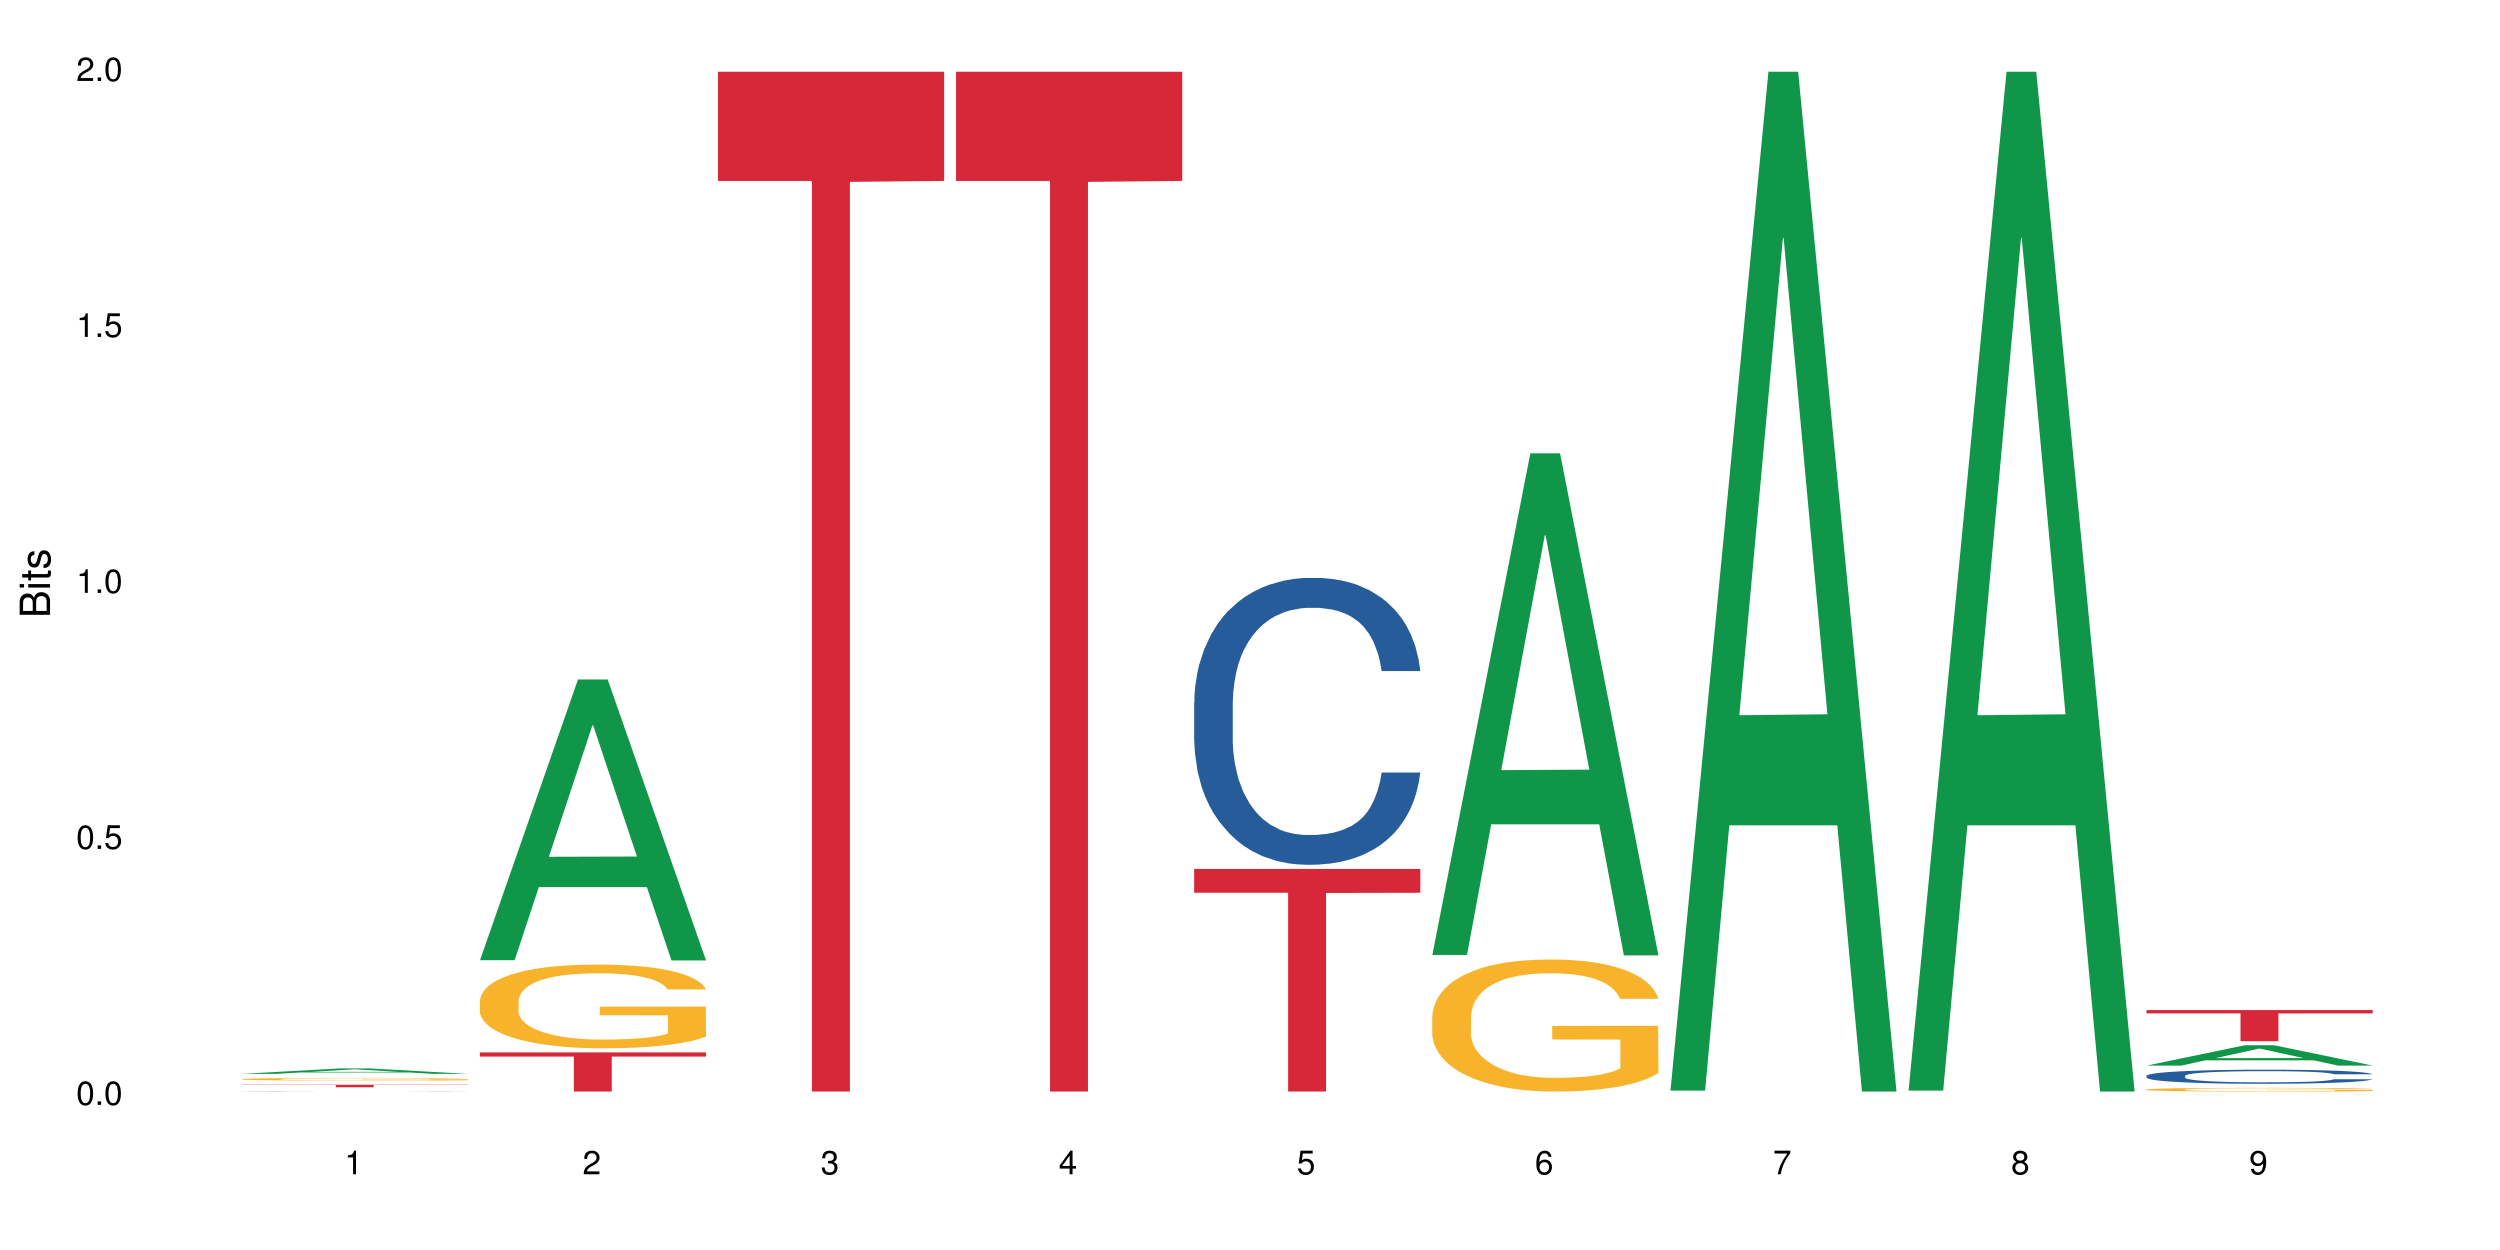 <?xml version="1.0" encoding="UTF-8"?>
<svg xmlns="http://www.w3.org/2000/svg" xmlns:xlink="http://www.w3.org/1999/xlink" width="720pt" height="360pt" viewBox="0 0 720 360" version="1.1">
<defs>
<g>
<symbol overflow="visible" id="glyph0-0">
<path style="stroke:none;" d=""/>
</symbol>
<symbol overflow="visible" id="glyph0-1">
<path style="stroke:none;" d="M 2.641 -6.797 C 2 -6.797 1.422 -6.531 1.078 -6.047 C 0.641 -5.453 0.406 -4.547 0.406 -3.297 C 0.406 -1 1.188 0.219 2.641 0.219 C 4.078 0.219 4.859 -1 4.859 -3.234 C 4.859 -4.562 4.656 -5.438 4.203 -6.047 C 3.844 -6.531 3.281 -6.797 2.641 -6.797 Z M 2.641 -6.047 C 3.547 -6.047 4 -5.125 4 -3.312 C 4 -1.375 3.562 -0.484 2.625 -0.484 C 1.734 -0.484 1.281 -1.422 1.281 -3.281 C 1.281 -5.141 1.734 -6.047 2.641 -6.047 Z M 2.641 -6.047 "/>
</symbol>
<symbol overflow="visible" id="glyph0-2">
<path style="stroke:none;" d="M 1.828 -1 L 0.828 -1 L 0.828 0 L 1.828 0 Z M 1.828 -1 "/>
</symbol>
<symbol overflow="visible" id="glyph0-3">
<path style="stroke:none;" d="M 4.562 -6.797 L 1.062 -6.797 L 0.547 -3.094 L 1.328 -3.094 C 1.719 -3.562 2.047 -3.734 2.578 -3.734 C 3.484 -3.734 4.062 -3.109 4.062 -2.094 C 4.062 -1.125 3.484 -0.531 2.578 -0.531 C 1.828 -0.531 1.375 -0.906 1.188 -1.672 L 0.328 -1.672 C 0.453 -1.109 0.547 -0.844 0.75 -0.594 C 1.125 -0.078 1.828 0.219 2.594 0.219 C 3.969 0.219 4.922 -0.781 4.922 -2.219 C 4.922 -3.562 4.031 -4.484 2.719 -4.484 C 2.25 -4.484 1.859 -4.359 1.469 -4.062 L 1.734 -5.969 L 4.562 -5.969 Z M 4.562 -6.797 "/>
</symbol>
<symbol overflow="visible" id="glyph0-4">
<path style="stroke:none;" d="M 2.484 -4.844 L 2.484 0 L 3.328 0 L 3.328 -6.797 L 2.766 -6.797 C 2.469 -5.75 2.281 -5.609 0.984 -5.453 L 0.984 -4.844 Z M 2.484 -4.844 "/>
</symbol>
<symbol overflow="visible" id="glyph0-5">
<path style="stroke:none;" d="M 4.859 -0.828 L 1.281 -0.828 C 1.359 -1.391 1.672 -1.75 2.5 -2.234 L 3.469 -2.75 C 4.406 -3.266 4.906 -3.969 4.906 -4.812 C 4.906 -5.375 4.672 -5.906 4.266 -6.266 C 3.859 -6.625 3.375 -6.797 2.719 -6.797 C 1.859 -6.797 1.219 -6.5 0.844 -5.922 C 0.609 -5.562 0.5 -5.125 0.484 -4.438 L 1.328 -4.438 C 1.359 -4.906 1.406 -5.188 1.531 -5.406 C 1.75 -5.812 2.188 -6.062 2.703 -6.062 C 3.469 -6.062 4.031 -5.516 4.031 -4.781 C 4.031 -4.25 3.719 -3.797 3.125 -3.438 L 2.234 -2.938 C 0.812 -2.141 0.406 -1.5 0.328 0 L 4.859 0 Z M 4.859 -0.828 "/>
</symbol>
<symbol overflow="visible" id="glyph0-6">
<path style="stroke:none;" d="M 2.125 -3.125 L 2.578 -3.125 C 3.516 -3.125 3.984 -2.703 3.984 -1.891 C 3.984 -1.031 3.469 -0.531 2.578 -0.531 C 1.656 -0.531 1.203 -0.984 1.156 -1.969 L 0.312 -1.969 C 0.344 -1.422 0.438 -1.078 0.609 -0.766 C 0.953 -0.109 1.625 0.219 2.547 0.219 C 3.953 0.219 4.859 -0.609 4.859 -1.906 C 4.859 -2.766 4.516 -3.25 3.703 -3.516 C 4.344 -3.766 4.656 -4.25 4.656 -4.938 C 4.656 -6.109 3.875 -6.797 2.578 -6.797 C 1.203 -6.797 0.484 -6.047 0.453 -4.609 L 1.297 -4.609 C 1.312 -5.016 1.344 -5.25 1.453 -5.453 C 1.641 -5.828 2.062 -6.062 2.594 -6.062 C 3.344 -6.062 3.797 -5.625 3.797 -4.906 C 3.797 -4.422 3.609 -4.141 3.25 -3.984 C 3.016 -3.891 2.719 -3.844 2.125 -3.844 Z M 2.125 -3.125 "/>
</symbol>
<symbol overflow="visible" id="glyph0-7">
<path style="stroke:none;" d="M 3.141 -1.625 L 3.141 0 L 3.984 0 L 3.984 -1.625 L 4.984 -1.625 L 4.984 -2.391 L 3.984 -2.391 L 3.984 -6.797 L 3.359 -6.797 L 0.266 -2.516 L 0.266 -1.625 Z M 3.141 -2.391 L 1 -2.391 L 3.141 -5.359 Z M 3.141 -2.391 "/>
</symbol>
<symbol overflow="visible" id="glyph0-8">
<path style="stroke:none;" d="M 4.781 -5.031 C 4.609 -6.141 3.891 -6.797 2.844 -6.797 C 2.094 -6.797 1.422 -6.438 1.031 -5.828 C 0.609 -5.172 0.406 -4.344 0.406 -3.094 C 0.406 -1.953 0.578 -1.234 0.984 -0.625 C 1.359 -0.078 1.953 0.219 2.703 0.219 C 3.984 0.219 4.922 -0.734 4.922 -2.078 C 4.922 -3.344 4.062 -4.234 2.844 -4.234 C 2.172 -4.234 1.641 -3.969 1.281 -3.469 C 1.281 -5.125 1.828 -6.047 2.797 -6.047 C 3.391 -6.047 3.797 -5.672 3.938 -5.031 Z M 2.734 -3.484 C 3.547 -3.484 4.062 -2.922 4.062 -2 C 4.062 -1.156 3.484 -0.531 2.703 -0.531 C 1.922 -0.531 1.328 -1.188 1.328 -2.047 C 1.328 -2.891 1.906 -3.484 2.734 -3.484 Z M 2.734 -3.484 "/>
</symbol>
<symbol overflow="visible" id="glyph0-9">
<path style="stroke:none;" d="M 4.984 -6.797 L 0.438 -6.797 L 0.438 -5.969 L 4.109 -5.969 C 2.5 -3.656 1.828 -2.234 1.328 0 L 2.219 0 C 2.594 -2.172 3.453 -4.047 4.984 -6.094 Z M 4.984 -6.797 "/>
</symbol>
<symbol overflow="visible" id="glyph0-10">
<path style="stroke:none;" d="M 3.75 -3.578 C 4.453 -4 4.688 -4.344 4.688 -4.984 C 4.688 -6.047 3.844 -6.797 2.641 -6.797 C 1.438 -6.797 0.594 -6.047 0.594 -4.984 C 0.594 -4.359 0.828 -4.016 1.516 -3.578 C 0.734 -3.203 0.359 -2.641 0.359 -1.891 C 0.359 -0.641 1.297 0.219 2.641 0.219 C 3.984 0.219 4.922 -0.641 4.922 -1.875 C 4.922 -2.641 4.531 -3.203 3.75 -3.578 Z M 2.641 -6.047 C 3.359 -6.047 3.812 -5.625 3.812 -4.969 C 3.812 -4.344 3.344 -3.922 2.641 -3.922 C 1.922 -3.922 1.453 -4.344 1.453 -4.984 C 1.453 -5.625 1.922 -6.047 2.641 -6.047 Z M 2.641 -3.203 C 3.484 -3.203 4.062 -2.672 4.062 -1.875 C 4.062 -1.062 3.484 -0.531 2.625 -0.531 C 1.797 -0.531 1.219 -1.078 1.219 -1.875 C 1.219 -2.672 1.797 -3.203 2.641 -3.203 Z M 2.641 -3.203 "/>
</symbol>
<symbol overflow="visible" id="glyph0-11">
<path style="stroke:none;" d="M 0.516 -1.547 C 0.672 -0.438 1.406 0.219 2.438 0.219 C 3.188 0.219 3.859 -0.141 4.266 -0.75 C 4.688 -1.406 4.891 -2.25 4.891 -3.484 C 4.891 -4.625 4.703 -5.359 4.312 -5.953 C 3.938 -6.5 3.344 -6.797 2.594 -6.797 C 1.297 -6.797 0.359 -5.844 0.359 -4.516 C 0.359 -3.25 1.234 -2.344 2.453 -2.344 C 3.094 -2.344 3.562 -2.578 4.016 -3.109 C 4 -1.453 3.469 -0.531 2.5 -0.531 C 1.906 -0.531 1.484 -0.906 1.359 -1.547 Z M 2.578 -6.062 C 3.375 -6.062 3.969 -5.406 3.969 -4.531 C 3.969 -3.688 3.375 -3.094 2.547 -3.094 C 1.734 -3.094 1.234 -3.672 1.234 -4.578 C 1.234 -5.438 1.797 -6.062 2.578 -6.062 Z M 2.578 -6.062 "/>
</symbol>
<symbol overflow="visible" id="glyph1-0">
<path style="stroke:none;" d=""/>
</symbol>
<symbol overflow="visible" id="glyph1-1">
<path style="stroke:none;" d="M 0 -0.953 L 0 -4.891 C 0 -5.719 -0.234 -6.344 -0.734 -6.797 C -1.188 -7.234 -1.812 -7.469 -2.5 -7.469 C -3.547 -7.469 -4.188 -7 -4.625 -5.875 C -4.984 -6.672 -5.641 -7.094 -6.531 -7.094 C -7.156 -7.094 -7.734 -6.859 -8.141 -6.391 C -8.562 -5.938 -8.75 -5.344 -8.75 -4.5 L -8.75 -0.953 Z M -4.984 -2.062 L -7.766 -2.062 L -7.766 -4.219 C -7.766 -4.844 -7.688 -5.203 -7.453 -5.5 C -7.219 -5.812 -6.859 -5.969 -6.375 -5.969 C -5.906 -5.969 -5.531 -5.812 -5.297 -5.5 C -5.062 -5.203 -4.984 -4.844 -4.984 -4.219 Z M -0.984 -2.062 L -4 -2.062 L -4 -4.781 C -4 -5.328 -3.859 -5.688 -3.578 -5.953 C -3.297 -6.219 -2.922 -6.359 -2.484 -6.359 C -2.062 -6.359 -1.688 -6.219 -1.406 -5.953 C -1.109 -5.688 -0.984 -5.328 -0.984 -4.781 Z M -0.984 -2.062 "/>
</symbol>
<symbol overflow="visible" id="glyph1-2">
<path style="stroke:none;" d="M -6.281 -1.797 L -6.281 -0.797 L 0 -0.797 L 0 -1.797 Z M -8.75 -1.797 L -8.75 -0.797 L -7.484 -0.797 L -7.484 -1.797 Z M -8.75 -1.797 "/>
</symbol>
<symbol overflow="visible" id="glyph1-3">
<path style="stroke:none;" d="M -6.281 -3.047 L -6.281 -2.016 L -8.016 -2.016 L -8.016 -1.016 L -6.281 -1.016 L -6.281 -0.172 L -5.469 -0.172 L -5.469 -1.016 L -0.719 -1.016 C -0.078 -1.016 0.281 -1.453 0.281 -2.234 C 0.281 -2.469 0.25 -2.719 0.188 -3.047 L -0.641 -3.047 C -0.609 -2.922 -0.594 -2.766 -0.594 -2.562 C -0.594 -2.141 -0.719 -2.016 -1.156 -2.016 L -5.469 -2.016 L -5.469 -3.047 Z M -6.281 -3.047 "/>
</symbol>
<symbol overflow="visible" id="glyph1-4">
<path style="stroke:none;" d="M -4.531 -5.25 C -5.766 -5.25 -6.469 -4.422 -6.469 -2.969 C -6.469 -1.516 -5.719 -0.562 -4.547 -0.562 C -3.562 -0.562 -3.094 -1.062 -2.734 -2.562 L -2.516 -3.484 C -2.344 -4.188 -2.094 -4.469 -1.625 -4.469 C -1.047 -4.469 -0.641 -3.875 -0.641 -3 C -0.641 -2.453 -0.797 -2 -1.062 -1.75 C -1.25 -1.594 -1.422 -1.531 -1.875 -1.469 L -1.875 -0.406 C -0.422 -0.453 0.281 -1.266 0.281 -2.922 C 0.281 -4.5 -0.5 -5.516 -1.719 -5.516 C -2.656 -5.516 -3.172 -4.984 -3.469 -3.734 L -3.703 -2.766 C -3.891 -1.953 -4.156 -1.609 -4.594 -1.609 C -5.172 -1.609 -5.547 -2.125 -5.547 -2.938 C -5.547 -3.75 -5.203 -4.172 -4.531 -4.203 Z M -4.531 -5.25 "/>
</symbol>
</g>
</defs>
<g id="surface82859">
<rect x="0" y="0" width="720" height="360" style="fill:rgb(100%,100%,100%);fill-opacity:1;stroke:none;"/>
<path style=" stroke:none;fill-rule:nonzero;fill:rgb(6.275%,58.824%,28.235%);fill-opacity:1;" d="M 69.629 309.27 L 69.699 309.266 L 97.887 307.707 L 106.445 307.707 L 134.773 309.27 L 124.82 309.27 L 117.719 308.863 L 86.609 308.863 L 79.652 309.27 L 69.629 309.27 L 89.602 308.691 L 114.867 308.691 L 102.27 307.961 L 102.129 307.961 L 101.992 307.965 L 89.535 308.691 L 89.602 308.691 Z M 69.629 309.27 "/>
<path style=" stroke:none;fill-rule:nonzero;fill:rgb(14.51%,36.078%,60%);fill-opacity:1;" d="M 69.629 314.332 L 69.707 314.332 L 69.945 314.328 L 70.504 314.328 L 71.059 314.324 L 72.488 314.32 L 74.477 314.316 L 76.539 314.316 L 78.051 314.312 L 79.402 314.312 L 82.5 314.309 L 86.629 314.309 L 89.25 314.305 L 116.578 314.305 L 120.312 314.309 L 125.16 314.309 L 127.543 314.312 L 129.371 314.312 L 130.641 314.316 L 132.07 314.316 L 133.34 314.32 L 134.293 314.324 L 134.773 314.324 L 123.094 314.324 L 122.457 314.32 L 121.266 314.32 L 120.074 314.316 L 118.406 314.316 L 116.898 314.312 L 91.395 314.312 L 89.41 314.316 L 86.391 314.316 L 85.199 314.32 L 83.848 314.32 L 83.055 314.324 L 82.34 314.324 L 81.703 314.328 L 81.227 314.328 L 80.91 314.332 L 80.75 314.332 L 80.75 314.344 L 80.91 314.344 L 81.309 314.348 L 82.34 314.352 L 83.848 314.355 L 85.598 314.355 L 87.266 314.359 L 91.477 314.359 L 94.336 314.363 L 114.91 314.363 L 116.738 314.359 L 120.312 314.359 L 121.504 314.355 L 122.457 314.352 L 123.172 314.352 L 123.648 314.348 L 134.773 314.348 L 134.293 314.352 L 133.578 314.355 L 132.863 314.355 L 131.754 314.359 L 130.48 314.359 L 128.656 314.363 L 125.16 314.363 L 123.332 314.367 L 116.5 314.367 L 114.434 314.371 L 93.383 314.371 L 89.332 314.367 L 84.086 314.367 L 82.102 314.363 L 79.879 314.363 L 77.016 314.359 L 75.27 314.359 L 74.078 314.355 L 72.727 314.355 L 71.773 314.352 L 70.66 314.348 L 69.867 314.344 L 69.629 314.34 Z M 69.629 314.332 "/>
<path style=" stroke:none;fill-rule:nonzero;fill:rgb(96.863%,70.196%,16.863%);fill-opacity:1;" d="M 69.629 310.781 L 69.707 310.777 L 69.707 310.766 L 70.027 310.734 L 70.82 310.691 L 71.855 310.652 L 72.965 310.625 L 73.68 310.609 L 74.871 310.59 L 75.906 310.574 L 78.527 310.543 L 81.863 310.512 L 83.691 310.5 L 85.758 310.488 L 88.695 310.477 L 90.047 310.469 L 94.176 310.457 L 98.863 310.453 L 104.027 310.449 L 106.41 310.449 L 109.668 310.453 L 114.117 310.461 L 116.66 310.469 L 118.645 310.477 L 120.711 310.484 L 123.254 310.496 L 127.543 310.531 L 129.449 310.555 L 131.039 310.574 L 132.387 310.602 L 133.578 310.629 L 134.293 310.656 L 134.773 310.68 L 123.73 310.68 L 123.094 310.656 L 122.379 310.637 L 121.188 310.613 L 119.996 310.594 L 118.805 310.582 L 116.578 310.562 L 114.672 310.551 L 112.289 310.543 L 109.984 310.535 L 107.363 310.531 L 101.566 310.531 L 97.75 310.535 L 95.527 310.539 L 93.938 310.547 L 91.715 310.559 L 90.363 310.566 L 89.57 310.57 L 87.188 310.594 L 85.598 310.613 L 84.723 310.625 L 83.609 310.648 L 82.816 310.668 L 81.941 310.695 L 81.465 310.715 L 80.832 310.762 L 80.75 310.891 L 80.988 310.918 L 81.465 310.945 L 82.102 310.973 L 83.055 311 L 84.008 311.02 L 85.676 311.047 L 87.105 311.062 L 88.219 311.078 L 90.363 311.094 L 91.238 311.102 L 93.305 311.113 L 95.449 311.125 L 98.07 311.133 L 100.055 311.137 L 103.234 311.141 L 107.285 311.141 L 112.051 311.137 L 115.07 311.129 L 117.137 311.125 L 118.484 311.121 L 120.152 311.113 L 121.348 311.105 L 122.457 311.098 L 123.809 311.086 L 123.809 310.918 L 104.188 310.918 L 104.188 310.836 L 134.691 310.836 L 134.773 311.113 L 133.102 311.133 L 131.039 311.148 L 129.051 311.164 L 126.984 311.176 L 124.047 311.188 L 121.664 311.199 L 118.008 311.207 L 114.672 311.215 L 111.176 311.219 L 108.078 311.219 L 104.426 311.223 L 101.168 311.219 L 97.672 311.215 L 94.891 311.211 L 92.352 311.203 L 89.809 311.191 L 86.629 311.18 L 84.562 311.168 L 82.418 311.152 L 80.273 311.133 L 78.367 311.113 L 77.098 311.102 L 75.824 311.082 L 74.477 311.062 L 73.203 311.039 L 72.25 311.016 L 71.379 310.992 L 70.742 310.969 L 70.105 310.938 L 69.789 310.91 L 69.629 310.891 Z M 69.629 310.781 "/>
<path style=" stroke:none;fill-rule:nonzero;fill:rgb(83.922%,15.686%,22.353%);fill-opacity:1;" d="M 69.629 312.398 L 134.773 312.398 L 134.773 312.477 L 107.621 312.48 L 107.621 313.125 L 96.699 313.125 L 96.699 312.48 L 96.543 312.477 L 69.629 312.477 Z M 69.629 312.398 "/>
<path style=" stroke:none;fill-rule:nonzero;fill:rgb(6.275%,58.824%,28.235%);fill-opacity:1;" d="M 138.199 276.539 L 138.27 276.465 L 166.457 195.695 L 175.016 195.695 L 203.344 276.617 L 193.391 276.617 L 186.293 255.492 L 155.18 255.492 L 148.223 276.539 L 138.199 276.539 L 158.176 246.754 L 183.438 246.68 L 170.84 208.918 L 170.703 208.84 L 170.562 209.066 L 158.105 246.68 L 158.176 246.754 Z M 138.199 276.539 "/>
<path style=" stroke:none;fill-rule:nonzero;fill:rgb(96.863%,70.196%,16.863%);fill-opacity:1;" d="M 138.199 288.121 L 138.281 288.102 L 138.281 287.66 L 138.598 286.668 L 139.391 285.305 L 140.426 284.18 L 141.535 283.301 L 142.25 282.84 L 143.441 282.176 L 144.477 281.691 L 147.098 280.703 L 150.434 279.777 L 152.262 279.383 L 154.328 279.008 L 157.266 278.59 L 158.617 278.434 L 162.746 278.082 L 167.434 277.863 L 172.598 277.797 L 174.98 277.816 L 178.238 277.906 L 182.688 278.148 L 185.23 278.367 L 187.215 278.59 L 189.281 278.875 L 191.824 279.316 L 194.207 279.844 L 196.113 280.371 L 198.02 281.031 L 199.609 281.738 L 200.957 282.508 L 202.152 283.434 L 202.867 284.203 L 203.344 284.973 L 192.301 284.973 L 191.664 284.203 L 190.949 283.609 L 189.758 282.883 L 188.566 282.355 L 187.375 281.934 L 185.148 281.363 L 183.242 281.012 L 180.859 280.703 L 178.555 280.504 L 175.934 280.371 L 174.348 280.328 L 170.137 280.328 L 166.324 280.48 L 164.098 280.66 L 162.508 280.836 L 160.285 281.164 L 158.934 281.43 L 158.141 281.605 L 155.758 282.289 L 154.168 282.902 L 153.293 283.324 L 152.184 283.984 L 151.387 284.578 L 150.512 285.457 L 150.035 286.117 L 149.402 287.617 L 149.32 291.578 L 149.559 292.414 L 150.035 293.32 L 150.672 294.113 L 151.625 294.949 L 152.578 295.586 L 154.246 296.445 L 155.676 297.02 L 156.789 297.391 L 158.934 297.988 L 159.809 298.184 L 161.875 298.582 L 164.02 298.891 L 166.641 299.152 L 168.625 299.285 L 171.805 299.395 L 175.855 299.395 L 180.621 299.262 L 183.641 299.086 L 185.707 298.91 L 187.059 298.758 L 188.727 298.516 L 189.918 298.293 L 191.027 298.051 L 192.379 297.68 L 192.379 292.414 L 172.758 292.395 L 172.758 289.93 L 203.262 289.906 L 203.344 298.516 L 201.676 299.109 L 199.609 299.684 L 197.621 300.121 L 195.559 300.496 L 192.617 300.914 L 190.234 301.18 L 186.578 301.488 L 183.242 301.688 L 179.746 301.816 L 176.648 301.883 L 172.996 301.906 L 169.738 301.863 L 166.242 301.73 L 163.461 301.555 L 160.922 301.332 L 158.379 301.047 L 155.199 300.586 L 153.137 300.211 L 150.988 299.746 L 148.844 299.199 L 146.938 298.602 L 145.668 298.141 L 144.398 297.613 L 143.047 296.953 L 141.773 296.203 L 140.82 295.52 L 139.949 294.75 L 139.312 294.023 L 138.676 293.031 L 138.359 292.238 L 138.199 291.559 Z M 138.199 288.121 "/>
<path style=" stroke:none;fill-rule:nonzero;fill:rgb(83.922%,15.686%,22.353%);fill-opacity:1;" d="M 138.199 303.086 L 203.344 303.086 L 203.344 304.293 L 176.191 304.305 L 176.191 314.371 L 165.27 314.371 L 165.27 304.316 L 165.113 304.293 L 138.199 304.293 Z M 138.199 303.086 "/>
<path style=" stroke:none;fill-rule:nonzero;fill:rgb(83.922%,15.686%,22.353%);fill-opacity:1;" d="M 206.77 20.664 L 271.914 20.664 L 271.914 52.102 L 244.766 52.379 L 244.766 314.371 L 233.84 314.371 L 233.84 52.652 L 233.684 52.102 L 206.77 52.102 Z M 206.77 20.664 "/>
<path style=" stroke:none;fill-rule:nonzero;fill:rgb(83.922%,15.686%,22.353%);fill-opacity:1;" d="M 275.34 20.664 L 340.484 20.664 L 340.484 52.102 L 313.336 52.379 L 313.336 314.371 L 302.41 314.371 L 302.41 52.652 L 302.254 52.102 L 275.34 52.102 Z M 275.34 20.664 "/>
<path style=" stroke:none;fill-rule:nonzero;fill:rgb(14.51%,36.078%,60%);fill-opacity:1;" d="M 343.914 202.41 L 343.992 202.332 L 343.992 200.52 L 344.23 197.652 L 344.785 194.027 L 345.344 191.535 L 346.773 187.082 L 348.758 182.777 L 350.824 179.453 L 352.332 177.492 L 353.684 175.98 L 356.781 173.188 L 358.77 171.754 L 360.914 170.469 L 363.535 169.184 L 365.441 168.43 L 369.73 167.223 L 372.91 166.695 L 375.371 166.469 L 380.695 166.469 L 383.871 166.77 L 386.176 167.148 L 388.719 167.75 L 390.863 168.43 L 394.598 170.09 L 397.934 172.207 L 399.441 173.414 L 401.824 175.754 L 403.652 178.02 L 404.922 179.984 L 406.352 182.777 L 407.625 186.176 L 408.578 190.023 L 409.055 193.273 L 397.934 193.273 L 397.375 190.25 L 396.742 187.91 L 395.551 184.816 L 394.359 182.625 L 392.688 180.438 L 391.18 179 L 389.113 177.566 L 387.289 176.66 L 385.379 175.98 L 383.555 175.527 L 380.059 175.074 L 376.008 175.074 L 374.496 175.227 L 371.398 175.828 L 369.73 176.359 L 367.348 177.414 L 365.68 178.398 L 363.691 179.906 L 362.344 181.191 L 360.676 183.152 L 359.484 184.891 L 358.133 187.383 L 357.336 189.27 L 356.621 191.383 L 355.988 193.875 L 355.512 196.52 L 355.191 199.312 L 355.035 202.031 L 355.035 213.734 L 355.191 216.453 L 355.59 219.625 L 356.621 224.23 L 358.133 228.23 L 359.879 231.402 L 361.547 233.668 L 362.5 234.727 L 363.773 235.934 L 365.758 237.445 L 368.617 238.953 L 370.285 239.559 L 372.828 240.164 L 375.449 240.465 L 378.945 240.465 L 382.043 240.164 L 384.109 239.785 L 386.254 239.18 L 389.195 237.898 L 391.02 236.688 L 392.609 235.254 L 393.801 233.82 L 394.598 232.613 L 395.789 230.27 L 396.742 227.703 L 397.457 225.062 L 397.934 222.492 L 409.055 222.492 L 408.578 225.516 L 407.863 228.457 L 407.148 230.648 L 406.035 233.293 L 404.766 235.633 L 402.938 238.273 L 401.43 240.012 L 399.441 241.898 L 397.613 243.332 L 395.629 244.617 L 392.688 246.129 L 390.781 246.883 L 388.719 247.562 L 386.254 248.168 L 383.156 248.695 L 379.82 248.996 L 376.723 249.07 L 373.387 248.922 L 370.922 248.621 L 367.664 247.941 L 363.613 246.582 L 360.676 245.145 L 358.371 243.711 L 356.383 242.199 L 354.16 240.164 L 351.301 236.84 L 349.551 234.273 L 348.359 232.16 L 347.012 229.215 L 346.059 226.57 L 344.945 222.344 L 344.152 216.98 L 343.914 212.828 Z M 343.914 202.41 "/>
<path style=" stroke:none;fill-rule:nonzero;fill:rgb(83.922%,15.686%,22.353%);fill-opacity:1;" d="M 343.914 250.25 L 409.055 250.25 L 409.055 257.113 L 381.906 257.176 L 381.906 314.371 L 370.98 314.371 L 370.98 257.234 L 370.824 257.113 L 343.914 257.113 Z M 343.914 250.25 "/>
<path style=" stroke:none;fill-rule:nonzero;fill:rgb(6.275%,58.824%,28.235%);fill-opacity:1;" d="M 412.484 275.016 L 412.551 274.879 L 440.738 130.551 L 449.301 130.551 L 477.625 275.152 L 467.672 275.152 L 460.574 237.406 L 429.465 237.406 L 422.504 275.016 L 412.484 275.016 L 432.457 221.793 L 457.719 221.656 L 445.125 154.176 L 444.984 154.039 L 444.844 154.449 L 432.387 221.656 L 432.457 221.793 Z M 412.484 275.016 "/>
<path style=" stroke:none;fill-rule:nonzero;fill:rgb(96.863%,70.196%,16.863%);fill-opacity:1;" d="M 412.484 292.625 L 412.562 292.59 L 412.562 291.895 L 412.879 290.332 L 413.676 288.176 L 414.707 286.406 L 415.82 285.016 L 416.535 284.285 L 417.727 283.242 L 418.758 282.48 L 421.379 280.918 L 424.719 279.457 L 426.543 278.832 L 428.609 278.242 L 431.547 277.582 L 432.898 277.336 L 437.031 276.781 L 441.719 276.434 L 446.883 276.332 L 449.266 276.363 L 452.52 276.504 L 456.969 276.887 L 459.512 277.234 L 461.5 277.582 L 463.562 278.031 L 466.105 278.727 L 468.488 279.562 L 470.395 280.395 L 472.301 281.438 L 473.891 282.547 L 475.242 283.766 L 476.434 285.223 L 477.148 286.441 L 477.625 287.656 L 466.582 287.656 L 465.945 286.441 L 465.23 285.5 L 464.039 284.355 L 462.848 283.523 L 461.656 282.863 L 459.434 281.957 L 457.527 281.402 L 455.145 280.918 L 452.84 280.602 L 450.219 280.395 L 448.629 280.324 L 444.418 280.324 L 440.605 280.57 L 438.379 280.848 L 436.793 281.125 L 434.566 281.645 L 433.219 282.062 L 432.422 282.34 L 430.039 283.418 L 428.449 284.391 L 427.578 285.051 L 426.465 286.094 L 425.672 287.031 L 424.797 288.418 L 424.32 289.461 L 423.684 291.824 L 423.605 298.078 L 423.844 299.398 L 424.32 300.82 L 424.957 302.074 L 425.91 303.395 L 426.863 304.398 L 428.531 305.754 L 429.961 306.66 L 431.07 307.25 L 433.219 308.188 L 434.09 308.5 L 436.156 309.125 L 438.301 309.609 L 440.922 310.027 L 442.91 310.238 L 446.086 310.41 L 450.137 310.41 L 454.906 310.203 L 457.922 309.926 L 459.988 309.645 L 461.34 309.402 L 463.008 309.02 L 464.199 308.672 L 465.312 308.293 L 466.66 307.699 L 466.66 299.398 L 447.039 299.363 L 447.039 295.473 L 477.547 295.438 L 477.625 309.02 L 475.957 309.957 L 473.891 310.863 L 471.906 311.559 L 469.84 312.148 L 466.898 312.809 L 464.516 313.223 L 460.863 313.711 L 457.527 314.023 L 454.031 314.23 L 450.934 314.336 L 447.277 314.371 L 444.02 314.301 L 440.527 314.094 L 437.746 313.816 L 435.203 313.469 L 432.66 313.016 L 429.484 312.285 L 427.418 311.695 L 425.273 310.965 L 423.129 310.098 L 421.223 309.16 L 419.949 308.43 L 418.68 307.598 L 417.328 306.555 L 416.059 305.371 L 415.105 304.297 L 414.23 303.082 L 413.594 301.934 L 412.961 300.371 L 412.641 299.121 L 412.484 298.043 Z M 412.484 292.625 "/>
<path style=" stroke:none;fill-rule:nonzero;fill:rgb(6.275%,58.824%,28.235%);fill-opacity:1;" d="M 481.055 314.094 L 481.125 313.82 L 509.309 20.664 L 517.871 20.664 L 546.195 314.371 L 536.242 314.371 L 529.145 237.703 L 498.035 237.703 L 491.074 314.094 L 481.055 314.094 L 501.027 205.988 L 526.293 205.711 L 513.695 68.648 L 513.555 68.375 L 513.414 69.199 L 500.957 205.711 L 501.027 205.988 Z M 481.055 314.094 "/>
<path style=" stroke:none;fill-rule:nonzero;fill:rgb(6.275%,58.824%,28.235%);fill-opacity:1;" d="M 549.625 314.094 L 549.695 313.82 L 577.879 20.664 L 586.441 20.664 L 614.766 314.371 L 604.812 314.371 L 597.715 237.703 L 566.605 237.703 L 559.645 314.094 L 549.625 314.094 L 569.598 205.988 L 594.863 205.711 L 582.266 68.648 L 582.125 68.375 L 581.988 69.199 L 569.527 205.711 L 569.598 205.988 Z M 549.625 314.094 "/>
<path style=" stroke:none;fill-rule:nonzero;fill:rgb(6.275%,58.824%,28.235%);fill-opacity:1;" d="M 618.195 306.891 L 618.266 306.883 L 646.449 301.043 L 655.012 301.043 L 683.336 306.895 L 673.383 306.895 L 666.285 305.367 L 635.176 305.367 L 628.215 306.891 L 618.195 306.891 L 638.168 304.734 L 663.434 304.73 L 650.836 302 L 650.695 301.996 L 650.559 302.012 L 638.098 304.73 L 638.168 304.734 Z M 618.195 306.891 "/>
<path style=" stroke:none;fill-rule:nonzero;fill:rgb(14.51%,36.078%,60%);fill-opacity:1;" d="M 618.195 309.836 L 618.273 309.832 L 618.273 309.746 L 618.512 309.605 L 619.07 309.426 L 619.625 309.305 L 621.055 309.086 L 623.039 308.875 L 625.105 308.711 L 626.617 308.617 L 627.965 308.543 L 631.062 308.406 L 633.051 308.336 L 635.195 308.27 L 637.816 308.207 L 639.723 308.172 L 644.012 308.113 L 647.191 308.086 L 649.652 308.074 L 654.977 308.074 L 658.152 308.09 L 660.457 308.109 L 663 308.137 L 665.145 308.172 L 668.879 308.254 L 672.215 308.355 L 673.723 308.414 L 676.109 308.531 L 677.934 308.641 L 679.207 308.738 L 680.637 308.875 L 681.906 309.043 L 682.859 309.23 L 683.336 309.391 L 672.215 309.391 L 671.66 309.242 L 671.023 309.125 L 669.832 308.977 L 668.641 308.867 L 666.973 308.762 L 665.461 308.691 L 663.398 308.621 L 661.57 308.574 L 659.664 308.543 L 657.836 308.52 L 654.34 308.496 L 650.289 308.496 L 648.781 308.504 L 645.684 308.535 L 644.012 308.559 L 641.629 308.613 L 639.961 308.66 L 637.977 308.734 L 636.625 308.797 L 634.957 308.895 L 633.766 308.977 L 632.414 309.102 L 631.621 309.191 L 630.906 309.297 L 630.27 309.418 L 629.793 309.547 L 629.477 309.688 L 629.316 309.82 L 629.316 310.395 L 629.477 310.527 L 629.871 310.684 L 630.906 310.906 L 632.414 311.105 L 634.164 311.258 L 635.832 311.371 L 636.785 311.422 L 638.055 311.48 L 640.043 311.555 L 642.902 311.629 L 644.57 311.66 L 647.113 311.688 L 649.734 311.703 L 653.23 311.703 L 656.328 311.688 L 658.391 311.672 L 660.539 311.641 L 663.477 311.578 L 665.305 311.52 L 666.895 311.449 L 668.086 311.379 L 668.879 311.32 L 670.07 311.203 L 671.023 311.078 L 671.738 310.949 L 672.215 310.824 L 683.336 310.824 L 682.859 310.969 L 682.145 311.113 L 681.43 311.223 L 680.316 311.352 L 679.047 311.465 L 677.219 311.598 L 675.711 311.68 L 673.723 311.773 L 671.898 311.844 L 669.91 311.906 L 666.973 311.98 L 665.066 312.02 L 663 312.051 L 660.539 312.082 L 657.438 312.105 L 654.102 312.121 L 651.004 312.125 L 647.668 312.117 L 645.203 312.102 L 641.949 312.07 L 637.895 312.004 L 634.957 311.934 L 632.652 311.863 L 630.668 311.789 L 628.441 311.688 L 625.582 311.527 L 623.836 311.398 L 622.645 311.297 L 621.293 311.152 L 620.34 311.023 L 619.227 310.816 L 618.434 310.551 L 618.195 310.348 Z M 618.195 309.836 "/>
<path style=" stroke:none;fill-rule:nonzero;fill:rgb(96.863%,70.196%,16.863%);fill-opacity:1;" d="M 618.195 313.762 L 618.273 313.762 L 618.273 313.742 L 618.594 313.699 L 619.387 313.637 L 620.418 313.586 L 621.531 313.547 L 622.246 313.527 L 623.438 313.5 L 624.473 313.477 L 627.094 313.434 L 630.43 313.395 L 632.258 313.375 L 634.32 313.359 L 637.262 313.34 L 638.613 313.332 L 642.742 313.316 L 647.43 313.309 L 652.594 313.305 L 654.977 313.305 L 658.234 313.309 L 662.684 313.32 L 665.223 313.332 L 667.211 313.34 L 669.277 313.352 L 671.816 313.371 L 674.203 313.395 L 676.109 313.418 L 678.016 313.449 L 679.602 313.48 L 680.953 313.512 L 682.145 313.555 L 682.859 313.59 L 683.336 313.621 L 672.293 313.621 L 671.66 313.59 L 670.945 313.562 L 669.754 313.531 L 668.562 313.508 L 667.371 313.488 L 665.145 313.461 L 663.238 313.449 L 660.855 313.434 L 658.551 313.426 L 655.93 313.418 L 650.129 313.418 L 646.316 313.426 L 644.094 313.434 L 642.504 313.441 L 640.281 313.453 L 638.93 313.465 L 638.133 313.473 L 635.75 313.504 L 634.164 313.531 L 633.289 313.551 L 632.176 313.578 L 631.383 313.605 L 630.508 313.645 L 630.031 313.672 L 629.395 313.738 L 629.316 313.914 L 629.555 313.953 L 630.031 313.992 L 630.668 314.027 L 631.621 314.062 L 632.574 314.09 L 634.242 314.129 L 635.672 314.156 L 636.785 314.172 L 638.93 314.199 L 639.805 314.207 L 641.867 314.223 L 644.012 314.238 L 646.637 314.25 L 648.621 314.254 L 651.797 314.258 L 655.852 314.258 L 660.617 314.254 L 663.637 314.246 L 665.699 314.238 L 667.051 314.23 L 668.719 314.223 L 669.91 314.211 L 671.023 314.199 L 672.375 314.184 L 672.375 313.953 L 652.754 313.949 L 652.754 313.84 L 683.258 313.84 L 683.336 314.223 L 681.668 314.246 L 679.602 314.273 L 677.617 314.293 L 675.551 314.309 L 672.613 314.328 L 670.23 314.34 L 666.574 314.352 L 663.238 314.359 L 659.742 314.367 L 656.645 314.371 L 652.992 314.371 L 649.734 314.367 L 646.238 314.363 L 643.457 314.355 L 640.914 314.344 L 638.375 314.332 L 635.195 314.312 L 633.129 314.297 L 628.84 314.25 L 626.934 314.227 L 625.664 314.203 L 624.391 314.18 L 623.039 314.152 L 621.77 314.117 L 620.816 314.09 L 619.941 314.055 L 619.309 314.023 L 618.672 313.98 L 618.355 313.945 L 618.195 313.914 Z M 618.195 313.762 "/>
<path style=" stroke:none;fill-rule:nonzero;fill:rgb(83.922%,15.686%,22.353%);fill-opacity:1;" d="M 618.195 290.906 L 683.336 290.906 L 683.336 291.863 L 656.188 291.871 L 656.188 299.863 L 645.266 299.863 L 645.266 291.879 L 645.105 291.863 L 618.195 291.863 Z M 618.195 290.906 "/>
<g style="fill:rgb(0%,0%,0%);fill-opacity:1;">
  <use xlink:href="#glyph0-1" x="21.957" y="318.198"/>
  <use xlink:href="#glyph0-2" x="27.291" y="318.198"/>
  <use xlink:href="#glyph0-1" x="29.958" y="318.198"/>
</g>
<g style="fill:rgb(0%,0%,0%);fill-opacity:1;">
  <use xlink:href="#glyph0-1" x="21.957" y="244.476"/>
  <use xlink:href="#glyph0-2" x="27.291" y="244.476"/>
  <use xlink:href="#glyph0-3" x="29.958" y="244.476"/>
</g>
<g style="fill:rgb(0%,0%,0%);fill-opacity:1;">
  <use xlink:href="#glyph0-4" x="21.957" y="170.753"/>
  <use xlink:href="#glyph0-2" x="27.291" y="170.753"/>
  <use xlink:href="#glyph0-1" x="29.958" y="170.753"/>
</g>
<g style="fill:rgb(0%,0%,0%);fill-opacity:1;">
  <use xlink:href="#glyph0-4" x="21.957" y="97.034"/>
  <use xlink:href="#glyph0-2" x="27.291" y="97.034"/>
  <use xlink:href="#glyph0-3" x="29.958" y="97.034"/>
</g>
<g style="fill:rgb(0%,0%,0%);fill-opacity:1;">
  <use xlink:href="#glyph0-5" x="21.957" y="23.312"/>
  <use xlink:href="#glyph0-2" x="27.291" y="23.312"/>
  <use xlink:href="#glyph0-1" x="29.958" y="23.312"/>
</g>
<g style="fill:rgb(0%,0%,0%);fill-opacity:1;">
  <use xlink:href="#glyph0-4" x="99.199" y="338.19"/>
</g>
<g style="fill:rgb(0%,0%,0%);fill-opacity:1;">
  <use xlink:href="#glyph0-5" x="167.77" y="338.19"/>
</g>
<g style="fill:rgb(0%,0%,0%);fill-opacity:1;">
  <use xlink:href="#glyph0-6" x="236.344" y="338.19"/>
</g>
<g style="fill:rgb(0%,0%,0%);fill-opacity:1;">
  <use xlink:href="#glyph0-7" x="304.914" y="338.19"/>
</g>
<g style="fill:rgb(0%,0%,0%);fill-opacity:1;">
  <use xlink:href="#glyph0-3" x="373.484" y="338.19"/>
</g>
<g style="fill:rgb(0%,0%,0%);fill-opacity:1;">
  <use xlink:href="#glyph0-8" x="442.055" y="338.19"/>
</g>
<g style="fill:rgb(0%,0%,0%);fill-opacity:1;">
  <use xlink:href="#glyph0-9" x="510.625" y="338.19"/>
</g>
<g style="fill:rgb(0%,0%,0%);fill-opacity:1;">
  <use xlink:href="#glyph0-10" x="579.195" y="338.19"/>
</g>
<g style="fill:rgb(0%,0%,0%);fill-opacity:1;">
  <use xlink:href="#glyph0-11" x="647.766" y="338.19"/>
</g>
<g style="fill:rgb(0%,0%,0%);fill-opacity:1;">
  <use xlink:href="#glyph1-1" x="14.412" y="178.016"/>
  <use xlink:href="#glyph1-2" x="14.412" y="170.012"/>
  <use xlink:href="#glyph1-3" x="14.412" y="167.348"/>
  <use xlink:href="#glyph1-4" x="14.412" y="164.012"/>
</g>
</g>
</svg>
